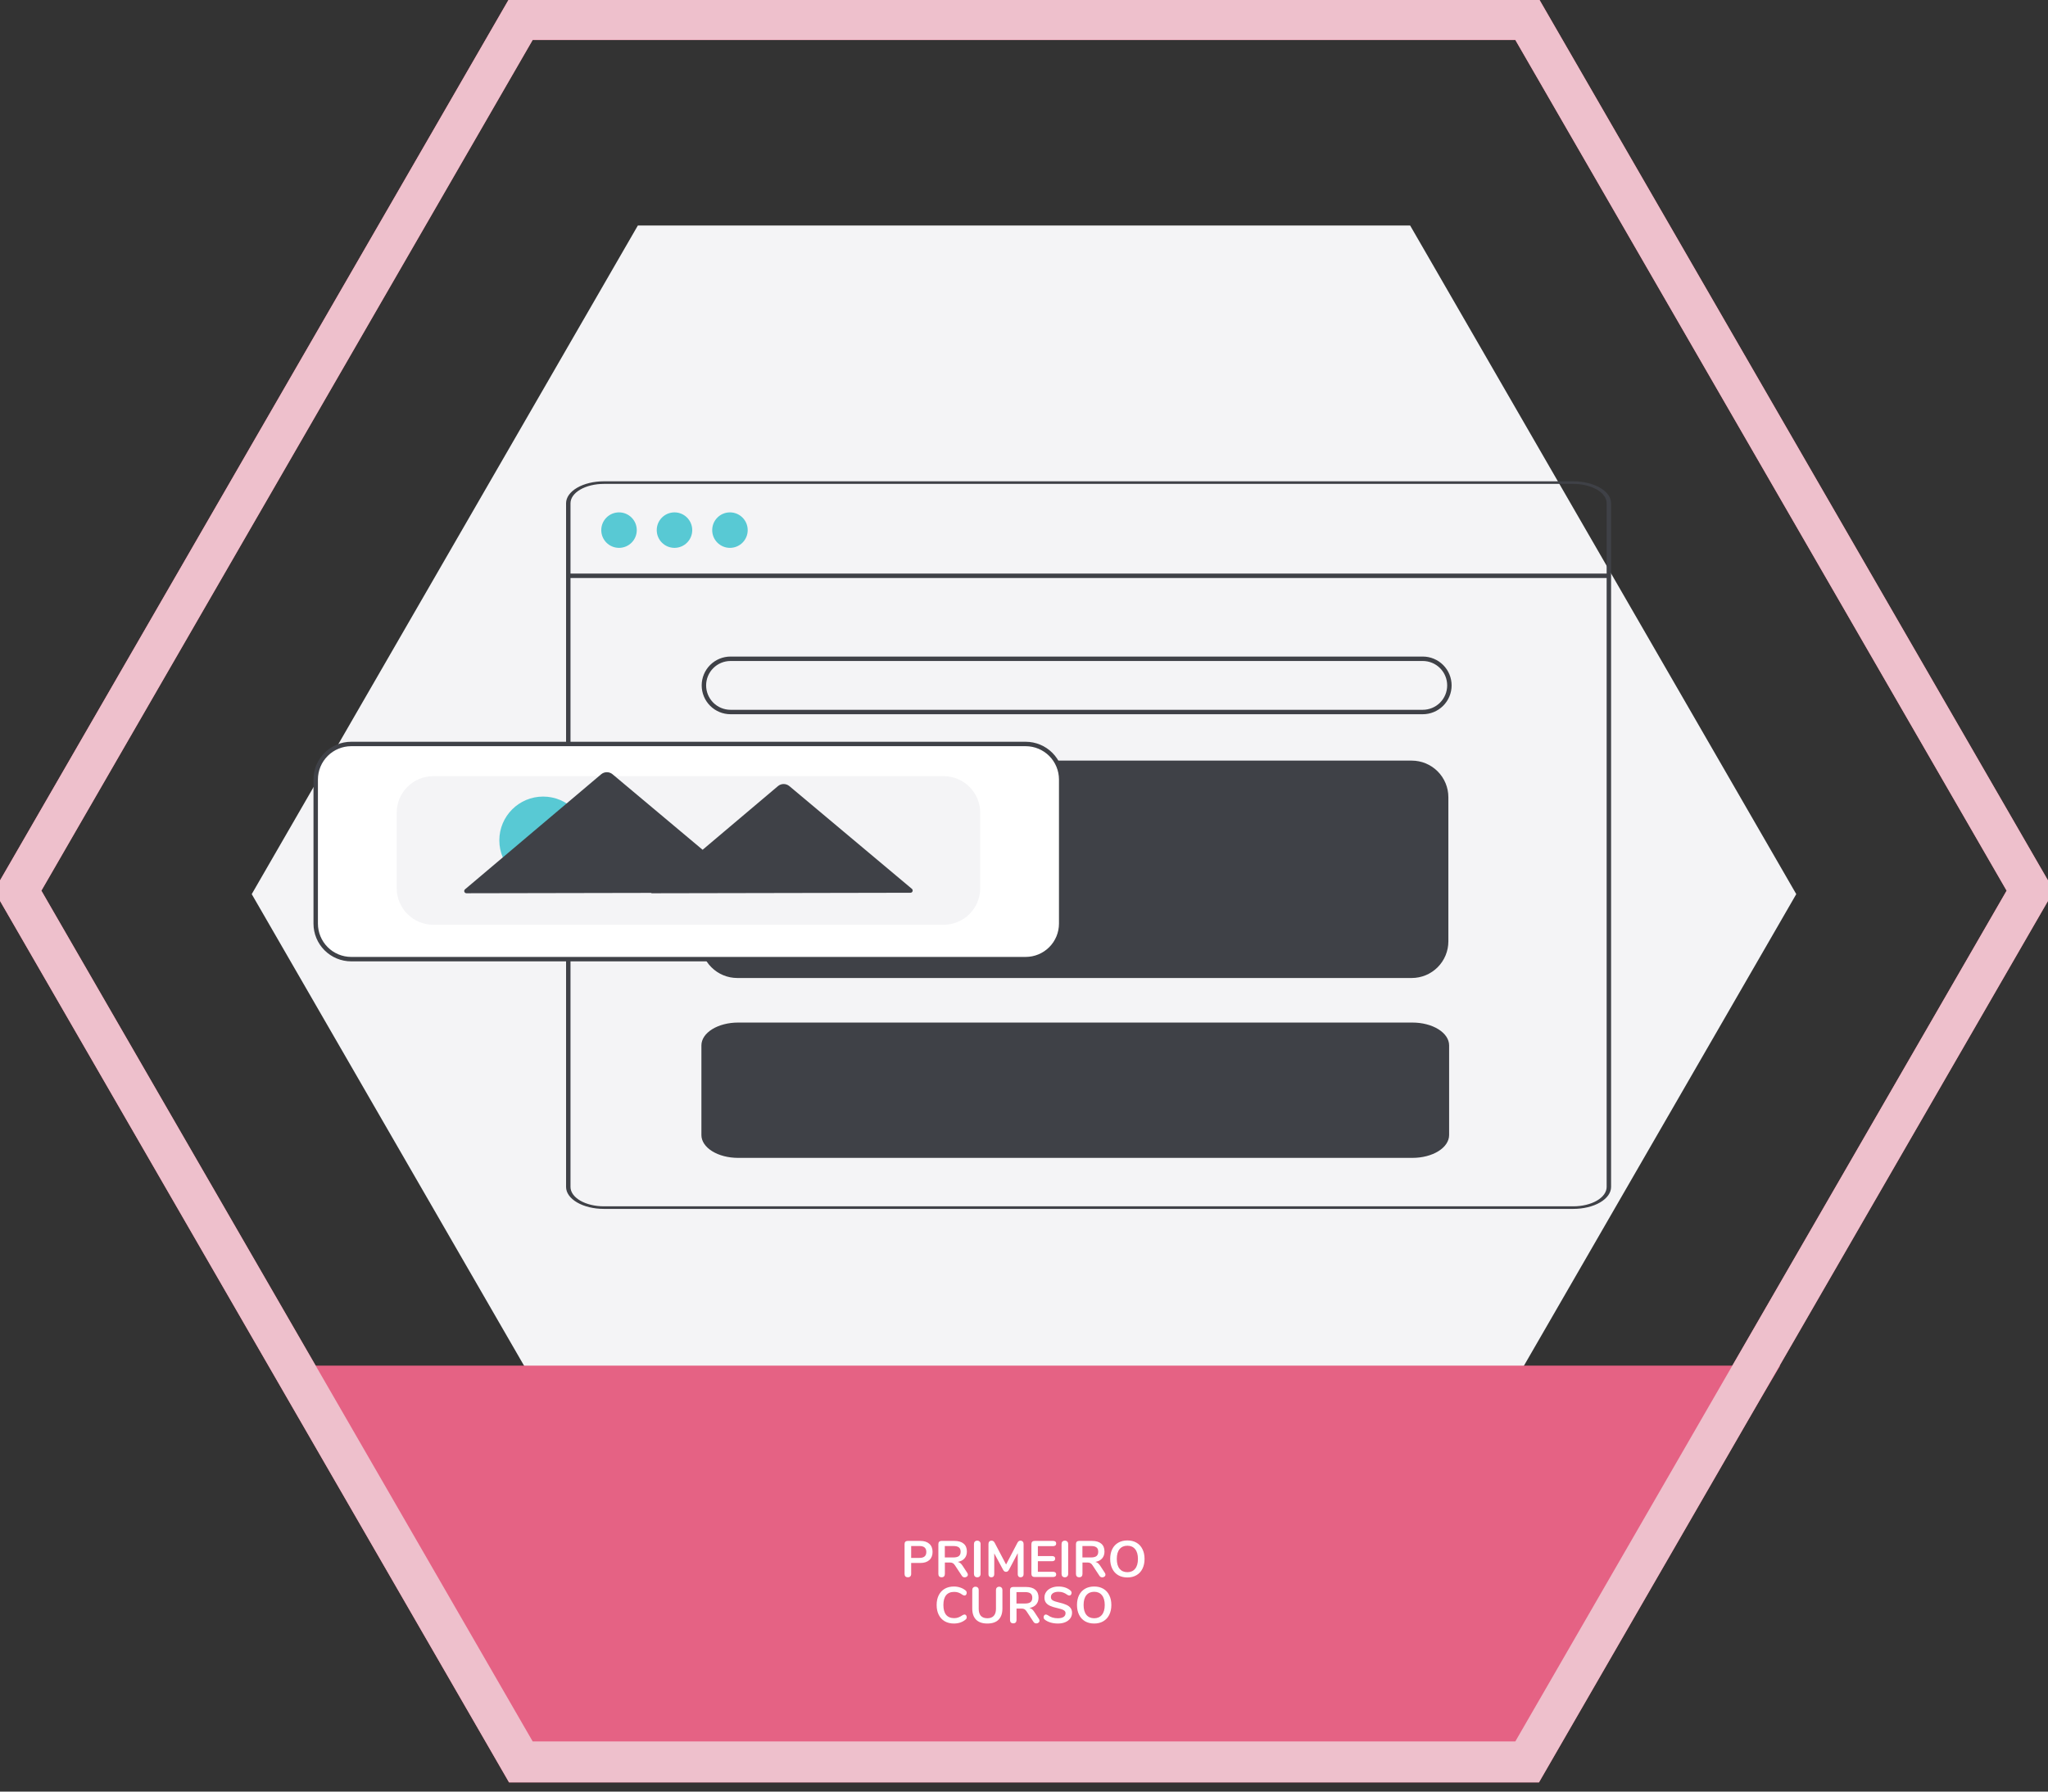 <svg class="badge" id="badge" width="400" height="350" viewBox="0 0 400 350" fill="none" xmlns="http://www.w3.org/2000/svg">

 <rect x="0" y="0" width="400" height="350" fill="#333333" stroke="none"/>

 <!-- BADGE BG -->
<path class="badge__bg" d="M124.583 305.3H275.416L350.833 174.674L275.417 44.049H124.583L49.166 174.674L124.583 305.3Z" fill="#F4F4F6"/>

 <!-- BADGE LABEL -->
<path d="M53.575 266.78H347.689L299.581 347.689H100.589L53.575 266.78Z" fill="#E56284"/>

 <!-- BADGE BORDER -->
<path class="badge-border--hidden" d="M298.268 3.795L396.536 174L298.268 344.205L101.732 344.205L3.464 174L101.732 3.795L298.268 3.795Z" stroke="#E56284" stroke-width="8" />
<path class="badge-border" d="M298.268 3.795L396.536 174L298.268 344.205L101.732 344.205L3.464 174L101.732 3.795L298.268 3.795Z" stroke="#EEC0CC" stroke-width="8" />

 <!-- TEXTO -->
<path d="M177.313 308.137C177.12 308.137 176.963 308.08 176.843 307.967C176.73 307.847 176.673 307.687 176.673 307.487V301.637C176.673 301.444 176.726 301.294 176.833 301.187C176.946 301.08 177.1 301.027 177.293 301.027H179.753C180.506 301.027 181.093 301.217 181.513 301.597C181.933 301.97 182.143 302.497 182.143 303.177C182.143 303.857 181.933 304.387 181.513 304.767C181.093 305.147 180.506 305.337 179.753 305.337H177.963V307.487C177.963 307.687 177.903 307.847 177.783 307.967C177.67 308.08 177.513 308.137 177.313 308.137ZM179.593 304.347C180.48 304.347 180.923 303.96 180.923 303.187C180.923 302.414 180.48 302.027 179.593 302.027H177.963V304.347H179.593ZM188.915 307.267C188.995 307.387 189.035 307.504 189.035 307.617C189.035 307.77 188.971 307.897 188.845 307.997C188.725 308.097 188.581 308.147 188.415 308.147C188.308 308.147 188.205 308.124 188.105 308.077C188.011 308.024 187.931 307.947 187.865 307.847L186.535 305.827C186.401 305.614 186.258 305.464 186.105 305.377C185.958 305.29 185.765 305.247 185.525 305.247H184.545V307.487C184.545 307.687 184.488 307.847 184.375 307.967C184.261 308.08 184.108 308.137 183.915 308.137C183.721 308.137 183.565 308.08 183.445 307.967C183.331 307.847 183.275 307.687 183.275 307.487V301.637C183.275 301.444 183.328 301.294 183.435 301.187C183.548 301.08 183.701 301.027 183.895 301.027H186.395C187.195 301.027 187.801 301.207 188.215 301.567C188.635 301.92 188.845 302.434 188.845 303.107C188.845 303.654 188.688 304.104 188.375 304.457C188.068 304.804 187.631 305.027 187.065 305.127C187.258 305.174 187.428 305.257 187.575 305.377C187.721 305.497 187.865 305.664 188.005 305.877L188.915 307.267ZM186.215 304.257C186.701 304.257 187.058 304.167 187.285 303.987C187.511 303.8 187.625 303.517 187.625 303.137C187.625 302.75 187.511 302.47 187.285 302.297C187.058 302.117 186.701 302.027 186.215 302.027H184.535V304.257H186.215ZM190.868 308.137C190.674 308.137 190.518 308.077 190.398 307.957C190.284 307.837 190.228 307.68 190.228 307.487V301.617C190.228 301.424 190.284 301.27 190.398 301.157C190.518 301.037 190.674 300.977 190.868 300.977C191.068 300.977 191.224 301.037 191.338 301.157C191.458 301.27 191.518 301.424 191.518 301.617V307.487C191.518 307.68 191.458 307.837 191.338 307.957C191.224 308.077 191.068 308.137 190.868 308.137ZM199.3 300.977C199.487 300.977 199.637 301.037 199.75 301.157C199.864 301.27 199.92 301.424 199.92 301.617V307.537C199.92 307.724 199.867 307.87 199.76 307.977C199.654 308.084 199.514 308.137 199.34 308.137C199.167 308.137 199.03 308.084 198.93 307.977C198.83 307.87 198.78 307.724 198.78 307.537V303.417L197.08 306.637C197 306.784 196.914 306.894 196.82 306.967C196.727 307.034 196.617 307.067 196.49 307.067C196.364 307.067 196.254 307.034 196.16 306.967C196.067 306.9 195.98 306.79 195.9 306.637L194.19 303.467V307.537C194.19 307.717 194.137 307.864 194.03 307.977C193.93 308.084 193.794 308.137 193.62 308.137C193.447 308.137 193.31 308.084 193.21 307.977C193.11 307.87 193.06 307.724 193.06 307.537V301.617C193.06 301.424 193.114 301.27 193.22 301.157C193.334 301.037 193.484 300.977 193.67 300.977C193.93 300.977 194.134 301.12 194.28 301.407L196.5 305.637L198.71 301.407C198.857 301.12 199.054 300.977 199.3 300.977ZM202.068 308.077C201.875 308.077 201.722 308.024 201.608 307.917C201.502 307.81 201.448 307.66 201.448 307.467V301.637C201.448 301.444 201.502 301.294 201.608 301.187C201.722 301.08 201.875 301.027 202.068 301.027H205.678C205.872 301.027 206.022 301.07 206.128 301.157C206.235 301.244 206.288 301.367 206.288 301.527C206.288 301.694 206.235 301.824 206.128 301.917C206.022 302.004 205.872 302.047 205.678 302.047H202.708V303.987H205.478C205.672 303.987 205.822 304.03 205.928 304.117C206.035 304.204 206.088 304.33 206.088 304.497C206.088 304.657 206.035 304.78 205.928 304.867C205.822 304.954 205.672 304.997 205.478 304.997H202.708V307.057H205.678C205.872 307.057 206.022 307.104 206.128 307.197C206.235 307.284 206.288 307.41 206.288 307.577C206.288 307.737 206.235 307.86 206.128 307.947C206.022 308.034 205.872 308.077 205.678 308.077H202.068ZM207.977 308.137C207.784 308.137 207.627 308.077 207.507 307.957C207.394 307.837 207.337 307.68 207.337 307.487V301.617C207.337 301.424 207.394 301.27 207.507 301.157C207.627 301.037 207.784 300.977 207.977 300.977C208.177 300.977 208.334 301.037 208.447 301.157C208.567 301.27 208.627 301.424 208.627 301.617V307.487C208.627 307.68 208.567 307.837 208.447 307.957C208.334 308.077 208.177 308.137 207.977 308.137ZM215.79 307.267C215.87 307.387 215.91 307.504 215.91 307.617C215.91 307.77 215.846 307.897 215.72 307.997C215.6 308.097 215.456 308.147 215.29 308.147C215.183 308.147 215.08 308.124 214.98 308.077C214.886 308.024 214.806 307.947 214.74 307.847L213.41 305.827C213.276 305.614 213.133 305.464 212.98 305.377C212.833 305.29 212.64 305.247 212.4 305.247H211.42V307.487C211.42 307.687 211.363 307.847 211.25 307.967C211.136 308.08 210.983 308.137 210.79 308.137C210.596 308.137 210.44 308.08 210.32 307.967C210.206 307.847 210.15 307.687 210.15 307.487V301.637C210.15 301.444 210.203 301.294 210.31 301.187C210.423 301.08 210.576 301.027 210.77 301.027H213.27C214.07 301.027 214.676 301.207 215.09 301.567C215.51 301.92 215.72 302.434 215.72 303.107C215.72 303.654 215.563 304.104 215.25 304.457C214.943 304.804 214.506 305.027 213.94 305.127C214.133 305.174 214.303 305.257 214.45 305.377C214.596 305.497 214.74 305.664 214.88 305.877L215.79 307.267ZM213.09 304.257C213.576 304.257 213.933 304.167 214.16 303.987C214.386 303.8 214.5 303.517 214.5 303.137C214.5 302.75 214.386 302.47 214.16 302.297C213.933 302.117 213.576 302.027 213.09 302.027H211.41V304.257H213.09ZM220.194 308.167C219.507 308.167 218.911 308.02 218.404 307.727C217.904 307.434 217.517 307.014 217.244 306.467C216.971 305.92 216.834 305.28 216.834 304.547C216.834 303.814 216.967 303.177 217.234 302.637C217.507 302.09 217.897 301.67 218.404 301.377C218.911 301.084 219.507 300.937 220.194 300.937C220.881 300.937 221.474 301.084 221.974 301.377C222.481 301.67 222.867 302.09 223.134 302.637C223.407 303.177 223.544 303.814 223.544 304.547C223.544 305.28 223.407 305.92 223.134 306.467C222.861 307.014 222.471 307.434 221.964 307.727C221.464 308.02 220.874 308.167 220.194 308.167ZM220.194 307.137C220.841 307.137 221.344 306.914 221.704 306.467C222.071 306.02 222.254 305.38 222.254 304.547C222.254 303.714 222.071 303.077 221.704 302.637C221.344 302.19 220.841 301.967 220.194 301.967C219.541 301.967 219.031 302.19 218.664 302.637C218.304 303.077 218.124 303.714 218.124 304.547C218.124 305.38 218.304 306.02 218.664 306.467C219.031 306.914 219.541 307.137 220.194 307.137ZM186.307 317.167C185.627 317.167 185.031 317.02 184.517 316.727C184.011 316.434 183.621 316.014 183.347 315.467C183.074 314.92 182.937 314.28 182.937 313.547C182.937 312.814 183.074 312.177 183.347 311.637C183.621 311.09 184.011 310.67 184.517 310.377C185.031 310.084 185.627 309.937 186.307 309.937C186.747 309.937 187.161 310.004 187.547 310.137C187.934 310.264 188.277 310.45 188.577 310.697C188.664 310.764 188.724 310.834 188.757 310.907C188.791 310.98 188.807 311.07 188.807 311.177C188.807 311.324 188.767 311.447 188.687 311.547C188.607 311.647 188.511 311.697 188.397 311.697C188.264 311.697 188.127 311.65 187.987 311.557C187.701 311.344 187.434 311.197 187.187 311.117C186.941 311.03 186.667 310.987 186.367 310.987C185.674 310.987 185.147 311.204 184.787 311.637C184.434 312.07 184.257 312.707 184.257 313.547C184.257 314.394 184.434 315.034 184.787 315.467C185.147 315.9 185.674 316.117 186.367 316.117C186.654 316.117 186.917 316.074 187.157 315.987C187.404 315.9 187.681 315.754 187.987 315.547C188.054 315.507 188.121 315.474 188.187 315.447C188.254 315.42 188.324 315.407 188.397 315.407C188.511 315.407 188.607 315.457 188.687 315.557C188.767 315.657 188.807 315.78 188.807 315.927C188.807 316.027 188.791 316.117 188.757 316.197C188.724 316.27 188.664 316.34 188.577 316.407C188.277 316.654 187.934 316.844 187.547 316.977C187.161 317.104 186.747 317.167 186.307 317.167ZM192.845 317.167C191.878 317.167 191.145 316.917 190.645 316.417C190.145 315.917 189.895 315.187 189.895 314.227V310.617C189.895 310.424 189.951 310.27 190.065 310.157C190.178 310.037 190.331 309.977 190.525 309.977C190.718 309.977 190.871 310.037 190.985 310.157C191.098 310.27 191.155 310.424 191.155 310.617V314.297C191.155 314.904 191.298 315.364 191.585 315.677C191.871 315.984 192.291 316.137 192.845 316.137C193.391 316.137 193.808 315.98 194.095 315.667C194.381 315.354 194.525 314.897 194.525 314.297V310.617C194.525 310.424 194.581 310.27 194.695 310.157C194.808 310.037 194.961 309.977 195.155 309.977C195.348 309.977 195.501 310.037 195.615 310.157C195.728 310.27 195.785 310.424 195.785 310.617V314.227C195.785 315.18 195.535 315.91 195.035 316.417C194.535 316.917 193.805 317.167 192.845 317.167ZM202.909 316.267C202.989 316.387 203.029 316.504 203.029 316.617C203.029 316.77 202.965 316.897 202.839 316.997C202.719 317.097 202.575 317.147 202.409 317.147C202.302 317.147 202.199 317.124 202.099 317.077C202.005 317.024 201.925 316.947 201.859 316.847L200.529 314.827C200.395 314.614 200.252 314.464 200.099 314.377C199.952 314.29 199.759 314.247 199.519 314.247H198.539V316.487C198.539 316.687 198.482 316.847 198.369 316.967C198.255 317.08 198.102 317.137 197.909 317.137C197.715 317.137 197.559 317.08 197.439 316.967C197.325 316.847 197.269 316.687 197.269 316.487V310.637C197.269 310.444 197.322 310.294 197.429 310.187C197.542 310.08 197.695 310.027 197.889 310.027H200.389C201.189 310.027 201.795 310.207 202.209 310.567C202.629 310.92 202.839 311.434 202.839 312.107C202.839 312.654 202.682 313.104 202.369 313.457C202.062 313.804 201.625 314.027 201.059 314.127C201.252 314.174 201.422 314.257 201.569 314.377C201.715 314.497 201.859 314.664 201.999 314.877L202.909 316.267ZM200.209 313.257C200.695 313.257 201.052 313.167 201.279 312.987C201.505 312.8 201.619 312.517 201.619 312.137C201.619 311.75 201.505 311.47 201.279 311.297C201.052 311.117 200.695 311.027 200.209 311.027H198.529V313.257H200.209ZM206.633 317.167C206.119 317.167 205.633 317.1 205.173 316.967C204.719 316.827 204.349 316.64 204.063 316.407C203.909 316.294 203.833 316.134 203.833 315.927C203.833 315.787 203.873 315.667 203.953 315.567C204.039 315.46 204.139 315.407 204.253 315.407C204.373 315.407 204.509 315.454 204.663 315.547C204.949 315.754 205.249 315.904 205.563 315.997C205.876 316.09 206.223 316.137 206.603 316.137C207.089 316.137 207.463 316.054 207.723 315.887C207.983 315.714 208.113 315.464 208.113 315.137C208.113 314.884 207.989 314.69 207.743 314.557C207.503 314.417 207.099 314.284 206.533 314.157C205.946 314.03 205.469 313.884 205.103 313.717C204.736 313.55 204.459 313.337 204.273 313.077C204.086 312.817 203.993 312.487 203.993 312.087C203.993 311.674 204.109 311.304 204.343 310.977C204.576 310.65 204.899 310.397 205.313 310.217C205.733 310.03 206.203 309.937 206.723 309.937C207.676 309.937 208.453 310.19 209.053 310.697C209.139 310.77 209.199 310.844 209.233 310.917C209.273 310.984 209.293 311.07 209.293 311.177C209.293 311.317 209.249 311.44 209.163 311.547C209.083 311.647 208.986 311.697 208.873 311.697C208.806 311.697 208.743 311.687 208.683 311.667C208.629 311.647 208.556 311.61 208.463 311.557C208.189 311.357 207.923 311.21 207.663 311.117C207.409 311.017 207.096 310.967 206.723 310.967C206.269 310.967 205.909 311.06 205.643 311.247C205.383 311.427 205.253 311.68 205.253 312.007C205.253 312.28 205.369 312.49 205.603 312.637C205.836 312.784 206.233 312.92 206.793 313.047C207.386 313.18 207.866 313.33 208.233 313.497C208.606 313.657 208.889 313.864 209.083 314.117C209.283 314.37 209.383 314.687 209.383 315.067C209.383 315.48 209.266 315.847 209.033 316.167C208.806 316.48 208.483 316.727 208.063 316.907C207.649 317.08 207.173 317.167 206.633 317.167ZM213.71 317.167C213.023 317.167 212.426 317.02 211.92 316.727C211.42 316.434 211.033 316.014 210.76 315.467C210.486 314.92 210.35 314.28 210.35 313.547C210.35 312.814 210.483 312.177 210.75 311.637C211.023 311.09 211.413 310.67 211.92 310.377C212.426 310.084 213.023 309.937 213.71 309.937C214.396 309.937 214.99 310.084 215.49 310.377C215.996 310.67 216.383 311.09 216.65 311.637C216.923 312.177 217.06 312.814 217.06 313.547C217.06 314.28 216.923 314.92 216.65 315.467C216.376 316.014 215.986 316.434 215.48 316.727C214.98 317.02 214.39 317.167 213.71 317.167ZM213.71 316.137C214.356 316.137 214.86 315.914 215.22 315.467C215.586 315.02 215.77 314.38 215.77 313.547C215.77 312.714 215.586 312.077 215.22 311.637C214.86 311.19 214.356 310.967 213.71 310.967C213.056 310.967 212.546 311.19 212.18 311.637C211.82 312.077 211.64 312.714 211.64 313.547C211.64 314.38 211.82 315.02 212.18 315.467C212.546 315.914 213.056 316.137 213.71 316.137Z" fill="white"/>

<!-- BROWSER BORDER -->
<path d="M307.298 236.166H117.926C115.973 236.165 114.101 235.713 112.72 234.91C111.339 234.107 110.562 233.018 110.56 231.882V98.313C110.562 97.177 111.339 96.088 112.72 95.285C114.101 94.482 115.973 94.03 117.926 94.029H307.298C309.251 94.03 311.124 94.482 312.505 95.285C313.886 96.088 314.663 97.177 314.665 98.313V231.882C314.663 233.018 313.886 234.107 312.505 234.91C311.124 235.713 309.251 236.165 307.298 236.166V236.166ZM117.926 94.533C116.203 94.534 114.551 94.933 113.332 95.642C112.114 96.35 111.428 97.311 111.426 98.313V231.882C111.428 232.884 112.114 233.845 113.332 234.554C114.551 235.262 116.203 235.661 117.926 235.662H307.298C309.021 235.661 310.674 235.262 311.892 234.554C313.111 233.845 313.796 232.884 313.798 231.882V98.313C313.796 97.311 313.111 96.35 311.892 95.642C310.674 94.933 309.021 94.534 307.298 94.533H117.926Z" fill="#3F4147"/>
  
<!-- BROWSER LINE -->
<path d="M314.174 112.052H110.935V112.919H314.174V112.052Z" fill="#3F4147"/>
  
<!-- BROWSER DOTS -->
<path d="M120.902 107.029C122.817 107.029 124.369 105.477 124.369 103.563C124.369 101.648 122.817 100.096 120.902 100.096C118.987 100.096 117.435 101.648 117.435 103.563C117.435 105.477 118.987 107.029 120.902 107.029Z" fill="#58C9D4"/>
<path d="M131.736 107.029C133.65 107.029 135.202 105.477 135.202 103.563C135.202 101.648 133.65 100.096 131.736 100.096C129.821 100.096 128.269 101.648 128.269 103.563C128.269 105.477 129.821 107.029 131.736 107.029Z" fill="#58C9D4"/>
<path d="M142.569 107.029C144.484 107.029 146.036 105.477 146.036 103.563C146.036 101.648 144.484 100.096 142.569 100.096C140.654 100.096 139.102 101.648 139.102 103.563C139.102 105.477 140.654 107.029 142.569 107.029Z" fill="#58C9D4"/>
  
<g class="badge-content">
  <!-- CONTENT SEARCH -->
  <path d="M277.885 139.53H142.682C141.188 139.53 139.755 138.937 138.698 137.88C137.642 136.824 137.048 135.391 137.048 133.897C137.048 132.403 137.642 130.97 138.698 129.913C139.755 128.857 141.188 128.263 142.682 128.263H277.885C279.379 128.263 280.812 128.857 281.869 129.913C282.925 130.97 283.519 132.403 283.519 133.897C283.519 135.391 282.925 136.824 281.869 137.88C280.812 138.937 279.379 139.53 277.885 139.53V139.53ZM142.682 129.13C141.417 129.13 140.205 129.632 139.311 130.526C138.417 131.42 137.915 132.633 137.915 133.897C137.915 135.161 138.417 136.374 139.311 137.268C140.205 138.161 141.417 138.664 142.682 138.664H277.885C279.149 138.664 280.362 138.161 281.256 137.268C282.15 136.374 282.652 135.161 282.652 133.897C282.652 132.633 282.15 131.42 281.256 130.526C280.362 129.632 279.149 129.13 277.885 129.13H142.682Z" fill="#3F4147"/>


  <!-- CONTENT BOX LARGE -->
  <path d="M275.734 191.059H143.997C142.101 191.057 140.284 190.303 138.944 188.962C137.603 187.622 136.849 185.804 136.847 183.909V155.741C136.849 153.846 137.603 152.028 138.944 150.688C140.284 149.347 142.101 148.593 143.997 148.591H275.734C277.63 148.593 279.447 149.347 280.787 150.688C282.128 152.028 282.882 153.846 282.884 155.741V183.909C282.882 185.804 282.128 187.622 280.787 188.962C279.447 190.303 277.63 191.057 275.734 191.059Z" fill="#3F4147"/>

  <!-- CONTENT BOX SMALL -->
  <path d="M275.881 226.199H144.144C142.248 226.198 140.431 225.729 139.09 224.894C137.75 224.06 136.996 222.929 136.994 221.749V204.216C136.996 203.036 137.75 201.905 139.09 201.07C140.431 200.236 142.248 199.767 144.144 199.765H275.881C277.776 199.767 279.594 200.236 280.934 201.07C282.275 201.905 283.029 203.036 283.031 204.216V221.749C283.028 222.929 282.274 224.06 280.934 224.894C279.594 225.729 277.776 226.198 275.881 226.199V226.199Z" fill="#3F4147"/>
 </g>
  
<g class="badge-popup">
  <!-- POPUP BG WHITE -->
  <path d="M200.332 187.592H68.595C66.7 187.59 64.882 186.836 63.542 185.496C62.201 184.155 61.447 182.338 61.445 180.442V152.275C61.447 150.379 62.201 148.562 63.542 147.221C64.882 145.881 66.7 145.127 68.595 145.125H200.332C202.228 145.127 204.045 145.881 205.386 147.221C206.726 148.562 207.48 150.379 207.482 152.275V180.442C207.48 182.338 206.726 184.155 205.386 185.496C204.045 186.836 202.228 187.59 200.332 187.592V187.592Z" fill="white"/>

  <!-- POPUP BORDER -->
  <path d="M200.332 187.809H68.595C66.642 187.807 64.769 187.03 63.388 185.649C62.007 184.268 61.23 182.395 61.228 180.442V152.275C61.23 150.321 62.007 148.449 63.388 147.068C64.769 145.687 66.642 144.91 68.595 144.908H200.332C202.285 144.91 204.157 145.687 205.539 147.068C206.92 148.449 207.696 150.321 207.699 152.275V180.442C207.696 182.395 206.92 184.268 205.539 185.649C204.157 187.03 202.285 187.807 200.332 187.809ZM68.595 145.774C66.872 145.776 65.219 146.462 64.001 147.68C62.782 148.899 62.097 150.551 62.095 152.275V180.442C62.097 182.165 62.782 183.818 64.001 185.036C65.219 186.255 66.872 186.94 68.595 186.942H200.332C202.055 186.94 203.707 186.255 204.926 185.036C206.145 183.818 206.83 182.165 206.832 180.442V152.275C206.83 150.551 206.145 148.899 204.926 147.68C203.707 146.462 202.055 145.776 200.332 145.774H68.595Z" fill="#3F4147"/>


  <!-- POPUP BG GREY -->
  <path d="M184.298 180.659H84.629C82.733 180.657 80.916 179.903 79.575 178.562C78.235 177.222 77.481 175.404 77.479 173.509V158.775C77.481 156.879 78.235 155.062 79.575 153.721C80.916 152.381 82.733 151.627 84.629 151.625H184.298C186.194 151.627 188.011 152.381 189.352 153.721C190.692 155.062 191.446 156.879 191.448 158.775V173.509C191.446 175.404 190.692 177.222 189.352 178.562C188.011 179.903 186.194 180.657 184.298 180.659Z" fill="#F4F4F6"/>

  <!-- POPUP SUN -->
  <path d="M106.077 172.718C110.8 172.718 114.628 168.889 114.628 164.167C114.628 159.444 110.8 155.616 106.077 155.616C101.355 155.616 97.526 159.444 97.526 164.167C97.526 168.889 101.355 172.718 106.077 172.718Z" fill="#58C9D4"/>

  <!-- POPUP IMAGE -->
  <path d="M178.104 173.642L166.035 163.519L154.173 153.571C153.86 153.309 153.465 153.165 153.056 153.166C152.647 153.167 152.252 153.312 151.94 153.575L140.117 163.569L137.229 166.01L132.875 162.358L119.642 151.26C119.329 150.997 118.933 150.854 118.525 150.855C118.116 150.855 117.721 151.001 117.409 151.264L104.219 162.413L90.821 173.738C90.754 173.796 90.705 173.872 90.682 173.958C90.659 174.044 90.664 174.135 90.694 174.219C90.725 174.302 90.78 174.374 90.853 174.425C90.926 174.476 91.013 174.503 91.102 174.503L118.57 174.45L127.265 174.433L127.18 174.505L153.097 174.455L177.827 174.407C177.916 174.407 178.002 174.38 178.075 174.329C178.148 174.277 178.203 174.205 178.233 174.122C178.264 174.038 178.267 173.947 178.244 173.862C178.221 173.776 178.172 173.699 178.104 173.642V173.642Z" fill="#3F4147"/>
  </g>
</svg>
